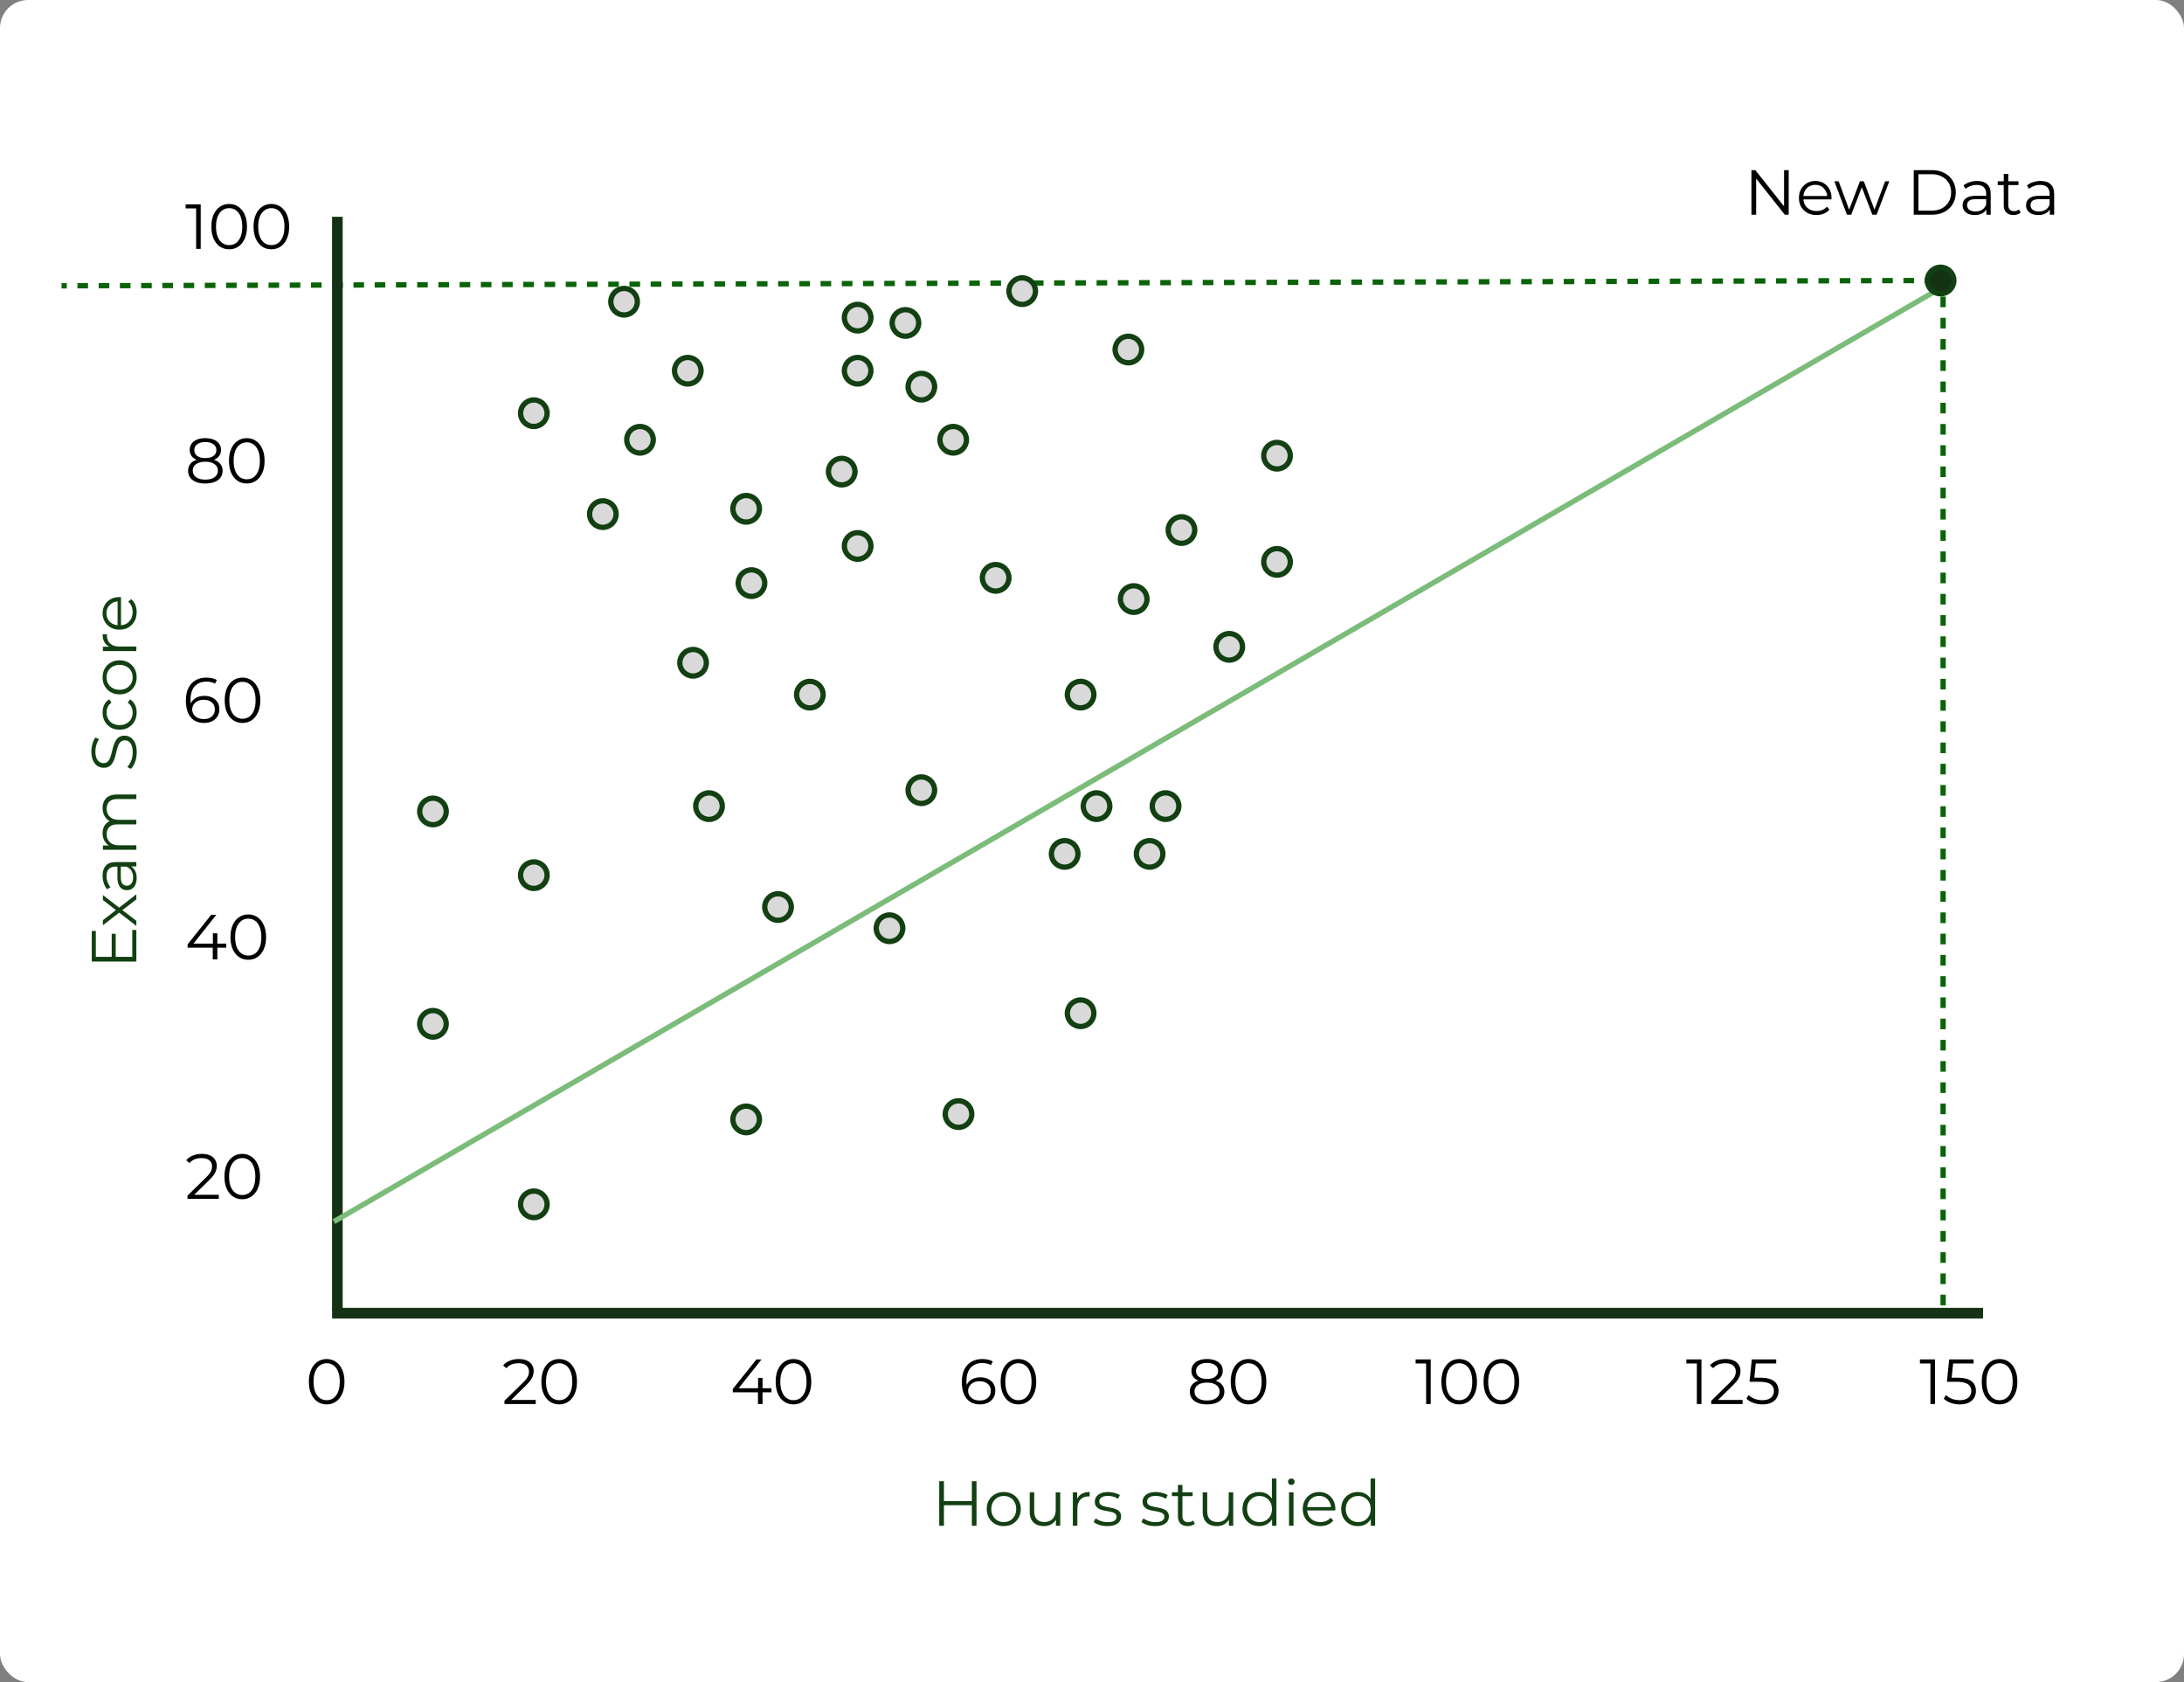 <svg width="2409" height="1855" viewBox="0 0 2409 1855" fill="none" xmlns="http://www.w3.org/2000/svg">
<rect x="0" y="0" width="2409" height="1855" fill="#808080" stroke="none"/>
<rect width="2409" height="1855" rx="30.916" fill="white"/>
<rect x="59.177" y="163" width="2228.64" height="1508.98" fill="white"/>
<path d="M2143.29 1439.52V309.43" stroke="#0A6308" stroke-width="5.855" stroke-dasharray="11.71 11.71"/>
<path d="M2134.65 309.334L67.882 315.189" stroke="#0A6308" stroke-width="5.855" stroke-dasharray="11.71 11.71"/>
<path d="M377.984 244.924V239.069H366.273V244.924H377.984ZM377.984 1445.28L377.984 244.924H366.273L366.273 1445.28H377.984Z" fill="#153314"/>
<path d="M2181.5 1454.04H2187.35V1442.33H2181.5V1454.04ZM366.32 1454.04H2181.5V1442.33H366.32V1454.04Z" fill="#153314"/>
<path d="M1071.97 1633.47H1077.1V1682.65H1071.97V1633.47ZM1041.19 1682.65H1035.99V1633.47H1041.19V1682.65ZM1072.46 1659.96H1040.63V1655.39H1072.46V1659.96ZM1107.13 1683C1103.57 1683 1100.36 1682.21 1097.51 1680.62C1094.7 1678.98 1092.47 1676.75 1090.83 1673.94C1089.19 1671.08 1088.37 1667.83 1088.37 1664.17C1088.37 1660.47 1089.19 1657.22 1090.83 1654.41C1092.47 1651.6 1094.7 1649.39 1097.51 1647.8C1100.32 1646.21 1103.53 1645.41 1107.13 1645.41C1110.79 1645.41 1114.02 1646.21 1116.83 1647.8C1119.69 1649.39 1121.91 1651.6 1123.5 1654.41C1125.14 1657.22 1125.96 1660.47 1125.96 1664.17C1125.96 1667.83 1125.14 1671.08 1123.5 1673.94C1121.91 1676.75 1119.69 1678.98 1116.83 1680.62C1113.97 1682.21 1110.74 1683 1107.13 1683ZM1107.13 1678.58C1109.8 1678.58 1112.17 1677.99 1114.23 1676.82C1116.29 1675.6 1117.91 1673.92 1119.08 1671.76C1120.3 1669.56 1120.9 1667.03 1120.9 1664.17C1120.9 1661.27 1120.3 1658.74 1119.08 1656.59C1117.91 1654.43 1116.29 1652.77 1114.23 1651.6C1112.17 1650.38 1109.83 1649.77 1107.2 1649.77C1104.58 1649.77 1102.24 1650.38 1100.18 1651.6C1098.12 1652.77 1096.48 1654.43 1095.26 1656.59C1094.04 1658.74 1093.43 1661.27 1093.43 1664.17C1093.43 1667.03 1094.04 1669.56 1095.26 1671.76C1096.48 1673.92 1098.12 1675.6 1100.18 1676.82C1102.24 1677.99 1104.56 1678.58 1107.13 1678.58ZM1151.4 1683C1148.26 1683 1145.52 1682.42 1143.18 1681.25C1140.83 1680.08 1139.01 1678.32 1137.69 1675.98C1136.43 1673.64 1135.8 1670.71 1135.8 1667.2V1645.76H1140.79V1666.63C1140.79 1670.57 1141.75 1673.54 1143.67 1675.56C1145.63 1677.52 1148.37 1678.51 1151.89 1678.51C1154.46 1678.51 1156.69 1677.99 1158.56 1676.96C1160.48 1675.88 1161.94 1674.34 1162.92 1672.32C1163.95 1670.31 1164.47 1667.9 1164.47 1665.09V1645.76H1169.45V1682.65H1164.68V1672.54L1165.45 1674.36C1164.28 1677.08 1162.45 1679.21 1159.97 1680.76C1157.53 1682.26 1154.68 1683 1151.4 1683ZM1183.36 1682.65V1645.76H1188.14V1655.81L1187.64 1654.06C1188.67 1651.25 1190.41 1649.11 1192.84 1647.66C1195.28 1646.16 1198.3 1645.41 1201.91 1645.41V1650.26C1201.72 1650.26 1201.53 1650.26 1201.35 1650.26C1201.16 1650.21 1200.97 1650.19 1200.78 1650.19C1196.9 1650.19 1193.85 1651.39 1191.65 1653.77C1189.45 1656.12 1188.35 1659.47 1188.35 1663.82V1682.65H1183.36ZM1221.33 1683C1218.29 1683 1215.4 1682.58 1212.69 1681.74C1209.97 1680.85 1207.84 1679.75 1206.29 1678.44L1208.54 1674.5C1210.04 1675.63 1211.96 1676.61 1214.3 1677.45C1216.65 1678.25 1219.11 1678.65 1221.68 1678.65C1225.19 1678.65 1227.72 1678.11 1229.27 1677.03C1230.82 1675.91 1231.59 1674.43 1231.59 1672.61C1231.59 1671.25 1231.14 1670.19 1230.25 1669.44C1229.41 1668.65 1228.29 1668.06 1226.88 1667.69C1225.48 1667.27 1223.91 1666.91 1222.17 1666.63C1220.44 1666.35 1218.71 1666.02 1216.97 1665.65C1215.29 1665.27 1213.74 1664.74 1212.34 1664.03C1210.93 1663.28 1209.78 1662.28 1208.89 1661.01C1208.05 1659.75 1207.63 1658.06 1207.63 1655.95C1207.63 1653.94 1208.19 1652.14 1209.31 1650.54C1210.44 1648.95 1212.08 1647.71 1214.23 1646.82C1216.44 1645.88 1219.11 1645.41 1222.24 1645.41C1224.63 1645.41 1227.02 1645.74 1229.41 1646.4C1231.8 1647.01 1233.77 1647.83 1235.31 1648.86L1233.13 1652.86C1231.5 1651.74 1229.74 1650.94 1227.86 1650.47C1225.99 1649.96 1224.12 1649.7 1222.24 1649.7C1218.92 1649.7 1216.46 1650.28 1214.87 1651.46C1213.32 1652.58 1212.55 1654.03 1212.55 1655.81C1212.55 1657.22 1212.97 1658.32 1213.81 1659.11C1214.7 1659.91 1215.85 1660.54 1217.25 1661.01C1218.71 1661.43 1220.28 1661.78 1221.96 1662.07C1223.7 1662.35 1225.41 1662.7 1227.09 1663.12C1228.83 1663.49 1230.39 1664.03 1231.8 1664.74C1233.25 1665.39 1234.4 1666.35 1235.24 1667.62C1236.13 1668.83 1236.58 1670.45 1236.58 1672.47C1236.58 1674.62 1235.97 1676.49 1234.75 1678.09C1233.58 1679.63 1231.85 1680.85 1229.55 1681.74C1227.3 1682.58 1224.56 1683 1221.33 1683ZM1274.03 1683C1270.98 1683 1268.1 1682.58 1265.39 1681.74C1262.67 1680.85 1260.54 1679.75 1258.99 1678.44L1261.24 1674.5C1262.74 1675.63 1264.66 1676.61 1267 1677.45C1269.34 1678.25 1271.8 1678.65 1274.38 1678.65C1277.89 1678.65 1280.42 1678.11 1281.97 1677.03C1283.51 1675.91 1284.29 1674.43 1284.29 1672.61C1284.29 1671.25 1283.84 1670.19 1282.95 1669.44C1282.11 1668.65 1280.99 1668.06 1279.58 1667.69C1278.17 1667.27 1276.61 1666.91 1274.87 1666.63C1273.14 1666.35 1271.41 1666.02 1269.67 1665.65C1267.99 1665.27 1266.44 1664.74 1265.03 1664.03C1263.63 1663.28 1262.48 1662.28 1261.59 1661.01C1260.75 1659.75 1260.33 1658.06 1260.33 1655.95C1260.33 1653.94 1260.89 1652.14 1262.01 1650.54C1263.14 1648.95 1264.78 1647.71 1266.93 1646.82C1269.13 1645.88 1271.8 1645.41 1274.94 1645.41C1277.33 1645.41 1279.72 1645.74 1282.11 1646.4C1284.5 1647.01 1286.47 1647.83 1288.01 1648.86L1285.83 1652.86C1284.19 1651.74 1282.44 1650.94 1280.56 1650.47C1278.69 1649.96 1276.82 1649.7 1274.94 1649.7C1271.62 1649.7 1269.16 1650.28 1267.56 1651.46C1266.02 1652.58 1265.25 1654.03 1265.25 1655.81C1265.25 1657.22 1265.67 1658.32 1266.51 1659.11C1267.4 1659.91 1268.55 1660.54 1269.95 1661.01C1271.41 1661.43 1272.97 1661.78 1274.66 1662.07C1276.39 1662.35 1278.1 1662.7 1279.79 1663.12C1281.52 1663.49 1283.09 1664.03 1284.5 1664.74C1285.95 1665.39 1287.1 1666.35 1287.94 1667.62C1288.83 1668.83 1289.28 1670.45 1289.28 1672.47C1289.28 1674.62 1288.67 1676.49 1287.45 1678.09C1286.28 1679.63 1284.55 1680.85 1282.25 1681.74C1280 1682.58 1277.26 1683 1274.03 1683ZM1310.09 1683C1306.63 1683 1303.96 1682.07 1302.08 1680.19C1300.21 1678.32 1299.27 1675.67 1299.27 1672.25V1637.61H1304.26V1671.97C1304.26 1674.13 1304.8 1675.79 1305.88 1676.96C1307 1678.13 1308.6 1678.72 1310.66 1678.72C1312.86 1678.72 1314.69 1678.09 1316.14 1676.82L1317.89 1680.41C1316.91 1681.3 1315.72 1681.95 1314.31 1682.37C1312.95 1682.79 1311.55 1683 1310.09 1683ZM1292.67 1649.91V1645.76H1315.5V1649.91H1292.67ZM1342.22 1683C1339.08 1683 1336.34 1682.42 1334 1681.25C1331.66 1680.08 1329.83 1678.32 1328.52 1675.98C1327.26 1673.64 1326.62 1670.71 1326.62 1667.2V1645.76H1331.61V1666.63C1331.61 1670.57 1332.57 1673.54 1334.49 1675.56C1336.46 1677.52 1339.2 1678.51 1342.71 1678.51C1345.29 1678.51 1347.52 1677.99 1349.39 1676.96C1351.31 1675.88 1352.76 1674.34 1353.75 1672.32C1354.78 1670.31 1355.29 1667.9 1355.29 1665.09V1645.76H1360.28V1682.65H1355.5V1672.54L1356.28 1674.36C1355.1 1677.08 1353.28 1679.21 1350.8 1680.76C1348.36 1682.26 1345.5 1683 1342.22 1683ZM1388.87 1683C1385.36 1683 1382.19 1682.21 1379.38 1680.62C1376.62 1679.02 1374.44 1676.82 1372.85 1674.01C1371.26 1671.15 1370.46 1667.87 1370.46 1664.17C1370.46 1660.43 1371.26 1657.15 1372.85 1654.34C1374.44 1651.53 1376.62 1649.35 1379.38 1647.8C1382.19 1646.21 1385.36 1645.41 1388.87 1645.41C1392.1 1645.41 1394.98 1646.14 1397.51 1647.59C1400.09 1649.04 1402.13 1651.17 1403.63 1653.99C1405.17 1656.75 1405.94 1660.15 1405.94 1664.17C1405.94 1668.16 1405.2 1671.55 1403.7 1674.36C1402.2 1677.17 1400.16 1679.33 1397.58 1680.83C1395.05 1682.28 1392.15 1683 1388.87 1683ZM1389.22 1678.58C1391.84 1678.58 1394.19 1677.99 1396.25 1676.82C1398.36 1675.6 1400 1673.92 1401.17 1671.76C1402.38 1669.56 1402.99 1667.03 1402.99 1664.17C1402.99 1661.27 1402.38 1658.74 1401.17 1656.59C1400 1654.43 1398.36 1652.77 1396.25 1651.6C1394.19 1650.38 1391.84 1649.77 1389.22 1649.77C1386.65 1649.77 1384.33 1650.38 1382.27 1651.6C1380.2 1652.77 1378.56 1654.43 1377.35 1656.59C1376.13 1658.74 1375.52 1661.27 1375.52 1664.17C1375.52 1667.03 1376.13 1669.56 1377.35 1671.76C1378.56 1673.92 1380.2 1675.6 1382.27 1676.82C1384.33 1677.99 1386.65 1678.58 1389.22 1678.58ZM1403.13 1682.65V1671.55L1403.63 1664.1L1402.92 1656.66V1630.52H1407.91V1682.65H1403.13ZM1421.81 1682.65V1645.76H1426.79V1682.65H1421.81ZM1424.34 1637.61C1423.3 1637.61 1422.44 1637.26 1421.74 1636.56C1421.03 1635.86 1420.68 1635.01 1420.68 1634.03C1420.68 1633.05 1421.03 1632.23 1421.74 1631.57C1422.44 1630.87 1423.3 1630.52 1424.34 1630.52C1425.37 1630.52 1426.23 1630.84 1426.94 1631.5C1427.64 1632.16 1427.99 1632.98 1427.99 1633.96C1427.99 1634.99 1427.64 1635.86 1426.94 1636.56C1426.28 1637.26 1425.41 1637.61 1424.34 1637.61ZM1456.34 1683C1452.5 1683 1449.13 1682.21 1446.23 1680.62C1443.32 1678.98 1441.05 1676.75 1439.41 1673.94C1437.77 1671.08 1436.95 1667.83 1436.95 1664.17C1436.95 1660.52 1437.72 1657.29 1439.27 1654.48C1440.86 1651.67 1443.02 1649.47 1445.73 1647.87C1448.5 1646.23 1451.59 1645.41 1455.01 1645.41C1458.48 1645.41 1461.54 1646.21 1464.21 1647.8C1466.93 1649.35 1469.06 1651.55 1470.61 1654.41C1472.15 1657.22 1472.93 1660.47 1472.93 1664.17C1472.93 1664.41 1472.9 1664.67 1472.86 1664.95C1472.86 1665.18 1472.86 1665.44 1472.86 1665.72H1440.75V1662H1470.19L1468.22 1663.47C1468.22 1660.8 1467.63 1658.44 1466.46 1656.37C1465.34 1654.27 1463.79 1652.63 1461.83 1651.46C1459.86 1650.28 1457.59 1649.7 1455.01 1649.7C1452.48 1649.7 1450.21 1650.28 1448.19 1651.46C1446.18 1652.63 1444.61 1654.27 1443.49 1656.37C1442.36 1658.48 1441.8 1660.89 1441.8 1663.61V1664.38C1441.8 1667.2 1442.41 1669.68 1443.63 1671.83C1444.89 1673.94 1446.62 1675.6 1448.83 1676.82C1451.07 1677.99 1453.63 1678.58 1456.49 1678.58C1458.73 1678.58 1460.82 1678.18 1462.74 1677.38C1464.71 1676.59 1466.39 1675.37 1467.8 1673.73L1470.61 1676.96C1468.97 1678.93 1466.91 1680.43 1464.43 1681.46C1461.99 1682.49 1459.3 1683 1456.34 1683ZM1497.77 1683C1494.25 1683 1491.09 1682.21 1488.28 1680.62C1485.52 1679.02 1483.34 1676.82 1481.75 1674.01C1480.15 1671.15 1479.36 1667.87 1479.36 1664.17C1479.36 1660.43 1480.15 1657.15 1481.75 1654.34C1483.34 1651.53 1485.52 1649.35 1488.28 1647.8C1491.09 1646.21 1494.25 1645.41 1497.77 1645.41C1501 1645.41 1503.88 1646.14 1506.41 1647.59C1508.99 1649.04 1511.02 1651.17 1512.52 1653.99C1514.07 1656.75 1514.84 1660.15 1514.84 1664.17C1514.84 1668.16 1514.09 1671.55 1512.59 1674.36C1511.09 1677.17 1509.06 1679.33 1506.48 1680.83C1503.95 1682.28 1501.05 1683 1497.77 1683ZM1498.12 1678.58C1500.74 1678.58 1503.08 1677.99 1505.14 1676.82C1507.25 1675.6 1508.89 1673.92 1510.06 1671.76C1511.28 1669.56 1511.89 1667.03 1511.89 1664.17C1511.89 1661.27 1511.28 1658.74 1510.06 1656.59C1508.89 1654.43 1507.25 1652.77 1505.14 1651.6C1503.08 1650.38 1500.74 1649.77 1498.12 1649.77C1495.54 1649.77 1493.22 1650.38 1491.16 1651.6C1489.1 1652.77 1487.46 1654.43 1486.24 1656.59C1485.03 1658.74 1484.42 1661.27 1484.42 1664.17C1484.42 1667.03 1485.03 1669.56 1486.24 1671.76C1487.46 1673.92 1489.1 1675.6 1491.16 1676.82C1493.22 1677.99 1495.54 1678.58 1498.12 1678.58ZM1512.03 1682.65V1671.55L1512.52 1664.1L1511.82 1656.66V1630.52H1516.81V1682.65H1512.03Z" fill="#124012"/>
<path d="M123.2 1055.74V1029.74H127.626V1055.74H123.2ZM145.895 1055.18V1025.6H150.392V1060.38H101.207V1026.65H105.704V1055.18H145.895ZM150.392 1021.08L130.156 1005.48L132.615 1005.55L113.503 1020.37V1014.75L129.313 1002.6L129.242 1004.71L113.503 992.55V987.069L132.826 1002.04L130.156 1001.97L150.392 986.226V991.917L133.529 1004.78L133.81 1002.81L150.392 1015.46V1021.08ZM150.392 955.491H142.241L140.906 955.702H127.275C124.136 955.702 121.724 956.592 120.038 958.372C118.351 960.105 117.508 962.705 117.508 966.171C117.508 968.56 117.906 970.832 118.703 972.987C119.499 975.142 120.553 976.969 121.865 978.468L118.141 980.716C116.548 978.843 115.33 976.594 114.487 973.971C113.597 971.348 113.152 968.584 113.152 965.68C113.152 960.902 114.346 957.224 116.735 954.648C119.077 952.025 122.661 950.713 127.486 950.713H150.392V955.491ZM150.743 968.209C150.743 970.973 150.298 973.385 149.408 975.446C148.472 977.461 147.207 979.006 145.614 980.084C143.975 981.161 142.101 981.7 139.993 981.7C138.072 981.7 136.339 981.255 134.793 980.365C133.201 979.428 131.936 977.929 130.999 975.868C130.015 973.76 129.523 970.949 129.523 967.436V954.718H133.247V967.296C133.247 970.856 133.88 973.338 135.145 974.744C136.409 976.102 137.979 976.781 139.852 976.781C141.96 976.781 143.647 975.962 144.911 974.322C146.176 972.683 146.809 970.387 146.809 967.436C146.809 964.626 146.176 962.213 144.911 960.199C143.6 958.138 141.726 956.639 139.29 955.702L142.733 954.578C145.169 955.515 147.113 957.154 148.565 959.496C150.017 961.792 150.743 964.696 150.743 968.209ZM113.152 891.069C113.152 888.071 113.737 885.471 114.908 883.27C116.033 881.021 117.766 879.288 120.108 878.07C122.45 876.805 125.401 876.173 128.961 876.173H150.392V881.162H129.453C125.565 881.162 122.637 882.099 120.67 883.972C118.656 885.799 117.649 888.399 117.649 891.772C117.649 894.301 118.187 896.503 119.265 898.377C120.295 900.204 121.818 901.632 123.832 902.663C125.799 903.647 128.188 904.139 130.999 904.139H150.392V909.127H129.453C125.565 909.127 122.637 910.064 120.67 911.938C118.656 913.812 117.649 916.435 117.649 919.808C117.649 922.29 118.187 924.468 119.265 926.342C120.295 928.216 121.818 929.668 123.832 930.699C125.799 931.682 128.188 932.174 130.999 932.174H150.392V937.163H113.503V932.385H123.481L121.724 933.158C119.054 932.034 116.969 930.23 115.47 927.748C113.925 925.218 113.152 922.243 113.152 918.824C113.152 915.217 114.065 912.149 115.892 909.619C117.672 907.09 120.366 905.45 123.972 904.701L123.2 906.668C120.202 905.591 117.789 903.693 115.962 900.977C114.089 898.213 113.152 894.91 113.152 891.069ZM150.814 829.639C150.814 833.293 150.228 836.806 149.057 840.179C147.839 843.505 146.293 846.081 144.42 847.908L140.414 845.87C142.101 844.137 143.53 841.818 144.701 838.914C145.825 835.963 146.387 832.871 146.387 829.639C146.387 826.547 146.012 824.041 145.263 822.121C144.466 820.153 143.412 818.725 142.101 817.835C140.789 816.898 139.337 816.429 137.744 816.429C135.824 816.429 134.278 816.991 133.107 818.116C131.936 819.193 131.022 820.622 130.367 822.402C129.664 824.182 129.055 826.149 128.54 828.304C128.024 830.459 127.486 832.614 126.924 834.768C126.315 836.923 125.518 838.914 124.535 840.741C123.551 842.521 122.263 843.973 120.67 845.097C119.031 846.175 116.899 846.713 114.276 846.713C111.84 846.713 109.615 846.081 107.601 844.816C105.54 843.505 103.9 841.514 102.682 838.844C101.417 836.174 100.785 832.754 100.785 828.585C100.785 825.821 101.183 823.081 101.98 820.364C102.729 817.647 103.783 815.305 105.142 813.338L109.287 815.094C107.882 817.202 106.851 819.451 106.195 821.84C105.54 824.182 105.212 826.454 105.212 828.655C105.212 831.606 105.61 834.042 106.406 835.963C107.203 837.883 108.28 839.312 109.638 840.249C110.95 841.139 112.449 841.584 114.135 841.584C116.056 841.584 117.602 841.045 118.773 839.968C119.944 838.844 120.857 837.392 121.513 835.612C122.169 833.785 122.755 831.794 123.27 829.639C123.785 827.484 124.347 825.353 124.956 823.245C125.565 821.09 126.362 819.123 127.345 817.343C128.282 815.516 129.547 814.064 131.14 812.986C132.732 811.862 134.817 811.3 137.393 811.3C139.782 811.3 142.007 811.956 144.068 813.267C146.083 814.579 147.722 816.593 148.987 819.31C150.205 821.98 150.814 825.423 150.814 829.639ZM150.743 785.707C150.743 789.361 149.947 792.64 148.354 795.544C146.715 798.402 144.49 800.65 141.679 802.29C138.822 803.929 135.566 804.749 131.912 804.749C128.212 804.749 124.956 803.929 122.146 802.29C119.335 800.65 117.133 798.402 115.541 795.544C113.948 792.64 113.152 789.361 113.152 785.707C113.152 782.569 113.761 779.735 114.979 777.205C116.197 774.675 118.023 772.685 120.459 771.232L122.989 774.957C121.115 776.221 119.733 777.791 118.843 779.664C117.953 781.538 117.508 783.576 117.508 785.777C117.508 788.401 118.117 790.766 119.335 792.874C120.506 794.982 122.169 796.645 124.324 797.863C126.479 799.081 129.008 799.69 131.912 799.69C134.817 799.69 137.346 799.081 139.501 797.863C141.656 796.645 143.342 794.982 144.56 792.874C145.731 790.766 146.317 788.401 146.317 785.777C146.317 783.576 145.872 781.538 144.982 779.664C144.092 777.791 142.733 776.221 140.906 774.957L143.436 771.232C145.825 772.685 147.652 774.675 148.917 777.205C150.134 779.735 150.743 782.569 150.743 785.707ZM150.743 747.013C150.743 750.573 149.947 753.782 148.354 756.639C146.715 759.45 144.49 761.675 141.679 763.315C138.822 764.954 135.566 765.774 131.912 765.774C128.212 765.774 124.956 764.954 122.146 763.315C119.335 761.675 117.133 759.45 115.541 756.639C113.948 753.829 113.152 750.62 113.152 747.013C113.152 743.359 113.948 740.127 115.541 737.317C117.133 734.459 119.335 732.234 122.146 730.641C124.956 729.002 128.212 728.182 131.912 728.182C135.566 728.182 138.822 729.002 141.679 730.641C144.49 732.234 146.715 734.459 148.354 737.317C149.947 740.174 150.743 743.406 150.743 747.013ZM146.317 747.013C146.317 744.343 145.731 741.977 144.56 739.916C143.342 737.855 141.656 736.239 139.501 735.068C137.299 733.85 134.77 733.241 131.912 733.241C129.008 733.241 126.479 733.85 124.324 735.068C122.169 736.239 120.506 737.855 119.335 739.916C118.117 741.977 117.508 744.32 117.508 746.943C117.508 749.566 118.117 751.908 119.335 753.969C120.506 756.03 122.169 757.67 124.324 758.888C126.479 760.106 129.008 760.715 131.912 760.715C134.77 760.715 137.299 760.106 139.501 758.888C141.656 757.67 143.342 756.03 144.56 753.969C145.731 751.908 146.317 749.589 146.317 747.013ZM150.392 717.997H113.503V713.219H123.551L121.794 713.711C118.984 712.68 116.852 710.947 115.4 708.511C113.901 706.075 113.152 703.054 113.152 699.447H118C118 699.634 118 699.822 118 700.009C117.953 700.197 117.93 700.384 117.93 700.571C117.93 704.459 119.124 707.504 121.513 709.706C123.855 711.907 127.205 713.008 131.561 713.008H150.392V717.997ZM150.743 675.018C150.743 678.859 149.947 682.232 148.354 685.136C146.715 688.04 144.49 690.312 141.679 691.952C138.822 693.591 135.566 694.411 131.912 694.411C128.259 694.411 125.026 693.638 122.216 692.092C119.405 690.5 117.204 688.345 115.611 685.628C113.971 682.864 113.152 679.773 113.152 676.353C113.152 672.887 113.948 669.818 115.541 667.148C117.087 664.431 119.288 662.3 122.146 660.754C124.956 659.208 128.212 658.435 131.912 658.435C132.147 658.435 132.404 658.459 132.685 658.506C132.92 658.506 133.177 658.506 133.458 658.506V690.617H129.734V661.176L131.21 663.143C128.54 663.143 126.174 663.729 124.113 664.9C122.005 666.024 120.366 667.57 119.194 669.537C118.023 671.505 117.438 673.777 117.438 676.353C117.438 678.882 118.023 681.154 119.194 683.169C120.366 685.183 122.005 686.752 124.113 687.876C126.221 689.001 128.633 689.563 131.35 689.563H132.123C134.934 689.563 137.417 688.954 139.571 687.736C141.679 686.471 143.342 684.738 144.56 682.536C145.731 680.288 146.317 677.735 146.317 674.877C146.317 672.629 145.919 670.544 145.122 668.624C144.326 666.656 143.108 664.97 141.468 663.565L144.701 660.754C146.668 662.394 148.167 664.455 149.198 666.937C150.228 669.373 150.743 672.067 150.743 675.018Z" fill="#124012"/>
<path d="M2136.12 323.576C2137.52 322.764 2138 320.972 2137.18 319.574C2136.37 318.176 2134.58 317.701 2133.18 318.513L2136.12 323.576ZM369.736 1349.75L2136.12 323.576L2133.18 318.513L366.795 1344.68L369.736 1349.75Z" fill="#7CBC7A"/>
<circle cx="688.367" cy="332.732" r="14.639" fill="#D9D9D9" stroke="#124012" stroke-width="5.855"/>
<circle cx="758.632" cy="408.852" r="14.639" fill="#D9D9D9" stroke="#124012" stroke-width="5.855"/>
<circle cx="946.005" cy="408.852" r="14.639" fill="#D9D9D9" stroke="#124012" stroke-width="5.855"/>
<circle cx="946.005" cy="350.298" r="14.639" fill="#D9D9D9" stroke="#124012" stroke-width="5.855"/>
<circle cx="998.704" cy="356.153" r="14.639" fill="#D9D9D9" stroke="#124012" stroke-width="5.855"/>
<circle cx="1016.27" cy="426.418" r="14.639" fill="#D9D9D9" stroke="#124012" stroke-width="5.855"/>
<circle cx="1051.4" cy="484.972" r="14.639" fill="#D9D9D9" stroke="#124012" stroke-width="5.855"/>
<circle cx="928.439" cy="520.105" r="14.639" fill="#D9D9D9" stroke="#124012" stroke-width="5.855"/>
<circle cx="823.042" cy="561.092" r="14.639" fill="#D9D9D9" stroke="#124012" stroke-width="5.855"/>
<circle cx="946.005" cy="602.08" r="14.639" fill="#D9D9D9" stroke="#124012" stroke-width="5.855"/>
<circle cx="828.897" cy="643.068" r="14.639" fill="#D9D9D9" stroke="#124012" stroke-width="5.855"/>
<circle cx="588.826" cy="965.139" r="14.639" fill="#D9D9D9" stroke="#124012" stroke-width="5.855"/>
<circle cx="588.826" cy="1328.17" r="14.639" fill="#D9D9D9" stroke="#124012" stroke-width="5.855"/>
<circle cx="823.042" cy="1234.49" r="14.639" fill="#D9D9D9" stroke="#124012" stroke-width="5.855"/>
<circle cx="1057.26" cy="1228.63" r="14.639" fill="#D9D9D9" stroke="#124012" stroke-width="5.855"/>
<circle cx="1191.93" cy="1117.38" r="14.639" fill="#D9D9D9" stroke="#124012" stroke-width="5.855"/>
<circle cx="1250.49" cy="660.658" r="14.639" fill="#D9D9D9" stroke="#124012" stroke-width="5.855"/>
<circle cx="1244.63" cy="385.454" r="14.639" fill="#D9D9D9" stroke="#124012" stroke-width="5.855"/>
<circle cx="1098.25" cy="637.236" r="14.639" fill="#D9D9D9" stroke="#124012" stroke-width="5.855"/>
<circle cx="893.307" cy="766.055" r="14.639" fill="#D9D9D9" stroke="#124012" stroke-width="5.855"/>
<circle cx="782.054" cy="889.019" r="14.639" fill="#D9D9D9" stroke="#124012" stroke-width="5.855"/>
<circle cx="858.174" cy="1000.27" r="14.639" fill="#D9D9D9" stroke="#124012" stroke-width="5.855"/>
<circle cx="1303.19" cy="584.537" r="14.639" fill="#D9D9D9" stroke="#124012" stroke-width="5.855"/>
<circle cx="1127.52" cy="321.044" r="14.639" fill="#D9D9D9" stroke="#124012" stroke-width="5.855"/>
<circle cx="477.573" cy="1129.09" r="14.639" fill="#D9D9D9" stroke="#124012" stroke-width="5.855"/>
<circle cx="764.488" cy="730.899" r="14.639" fill="#D9D9D9" stroke="#124012" stroke-width="5.855"/>
<circle cx="477.573" cy="894.874" r="14.639" fill="#D9D9D9" stroke="#124012" stroke-width="5.855"/>
<circle cx="1174.37" cy="941.694" r="14.639" fill="#D9D9D9" stroke="#124012" stroke-width="5.855"/>
<circle cx="1268.05" cy="941.694" r="14.639" fill="#D9D9D9" stroke="#124012" stroke-width="5.855"/>
<circle cx="1285.62" cy="888.995" r="14.639" fill="#D9D9D9" stroke="#124012" stroke-width="5.855"/>
<circle cx="1209.5" cy="888.995" r="14.639" fill="#D9D9D9" stroke="#124012" stroke-width="5.855"/>
<circle cx="1191.93" cy="766.032" r="14.639" fill="#D9D9D9" stroke="#124012" stroke-width="5.855"/>
<circle cx="1355.88" cy="713.333" r="14.639" fill="#D9D9D9" stroke="#124012" stroke-width="5.855"/>
<circle cx="1408.58" cy="619.647" r="14.639" fill="#D9D9D9" stroke="#124012" stroke-width="5.855"/>
<circle cx="1408.58" cy="502.538" r="14.639" fill="#D9D9D9" stroke="#124012" stroke-width="5.855"/>
<circle cx="2140.51" cy="309.334" r="14.639" fill="#153314" stroke="#124012" stroke-width="5.855"/>
<circle cx="1016.27" cy="871.429" r="14.639" fill="#D9D9D9" stroke="#124012" stroke-width="5.855"/>
<circle cx="981.138" cy="1023.67" r="14.639" fill="#D9D9D9" stroke="#124012" stroke-width="5.855"/>
<circle cx="664.946" cy="566.948" r="14.639" fill="#D9D9D9" stroke="#124012" stroke-width="5.855"/>
<circle cx="705.934" cy="484.972" r="14.639" fill="#D9D9D9" stroke="#124012" stroke-width="5.855"/>
<circle cx="588.826" cy="455.695" r="14.639" fill="#D9D9D9" stroke="#124012" stroke-width="5.855"/>
<path d="M360.301 1548.79C356.506 1548.79 353.134 1547.8 350.183 1545.83C347.231 1543.82 344.913 1540.96 343.226 1537.26C341.54 1533.51 340.697 1529.02 340.697 1523.77C340.697 1518.52 341.54 1514.05 343.226 1510.35C344.913 1506.6 347.231 1503.75 350.183 1501.78C353.134 1499.76 356.506 1498.76 360.301 1498.76C364.095 1498.76 367.468 1499.76 370.419 1501.78C373.37 1503.75 375.689 1506.6 377.375 1510.35C379.108 1514.05 379.975 1518.52 379.975 1523.77C379.975 1529.02 379.108 1533.51 377.375 1537.26C375.689 1540.96 373.37 1543.82 370.419 1545.83C367.468 1547.8 364.095 1548.79 360.301 1548.79ZM360.301 1544.15C363.205 1544.15 365.735 1543.37 367.889 1541.83C370.044 1540.24 371.73 1537.94 372.948 1534.94C374.166 1531.9 374.775 1528.17 374.775 1523.77C374.775 1519.37 374.166 1515.67 372.948 1512.67C371.73 1509.62 370.044 1507.33 367.889 1505.78C365.735 1504.19 363.205 1503.39 360.301 1503.39C357.49 1503.39 354.984 1504.19 352.782 1505.78C350.581 1507.33 348.871 1509.62 347.653 1512.67C346.435 1515.67 345.826 1519.37 345.826 1523.77C345.826 1528.17 346.435 1531.9 347.653 1534.94C348.871 1537.94 350.581 1540.24 352.782 1541.83C354.984 1543.37 357.49 1544.15 360.301 1544.15Z" fill="black"/>
<path d="M556.434 1548.36V1544.78L576.881 1524.75C578.754 1522.93 580.16 1521.34 581.096 1519.98C582.033 1518.57 582.666 1517.26 582.994 1516.04C583.322 1514.82 583.485 1513.68 583.485 1512.6C583.485 1509.74 582.502 1507.49 580.534 1505.85C578.614 1504.21 575.756 1503.39 571.962 1503.39C569.058 1503.39 566.481 1503.84 564.233 1504.73C562.031 1505.62 560.134 1507 558.541 1508.87L554.958 1505.78C556.879 1503.53 559.338 1501.8 562.336 1500.58C565.334 1499.37 568.683 1498.76 572.384 1498.76C575.71 1498.76 578.59 1499.3 581.026 1500.37C583.462 1501.4 585.336 1502.93 586.647 1504.94C588.006 1506.95 588.685 1509.32 588.685 1512.04C588.685 1513.63 588.451 1515.2 587.982 1516.74C587.561 1518.29 586.765 1519.93 585.593 1521.66C584.469 1523.35 582.806 1525.27 580.605 1527.42L561.844 1545.83L560.439 1543.87H590.934V1548.36H556.434ZM616.749 1548.79C612.955 1548.79 609.582 1547.8 606.631 1545.83C603.68 1543.82 601.361 1540.96 599.675 1537.26C597.989 1533.51 597.145 1529.02 597.145 1523.77C597.145 1518.52 597.989 1514.05 599.675 1510.35C601.361 1506.6 603.68 1503.75 606.631 1501.78C609.582 1499.76 612.955 1498.76 616.749 1498.76C620.544 1498.76 623.916 1499.76 626.867 1501.78C629.819 1503.75 632.137 1506.6 633.824 1510.35C635.557 1514.05 636.423 1518.52 636.423 1523.77C636.423 1529.02 635.557 1533.51 633.824 1537.26C632.137 1540.96 629.819 1543.82 626.867 1545.83C623.916 1547.8 620.544 1548.79 616.749 1548.79ZM616.749 1544.15C619.654 1544.15 622.183 1543.37 624.338 1541.83C626.493 1540.24 628.179 1537.94 629.397 1534.94C630.615 1531.9 631.224 1528.17 631.224 1523.77C631.224 1519.37 630.615 1515.67 629.397 1512.67C628.179 1509.62 626.493 1507.33 624.338 1505.78C622.183 1504.19 619.654 1503.39 616.749 1503.39C613.939 1503.39 611.433 1504.19 609.231 1505.78C607.029 1507.33 605.32 1509.62 604.102 1512.67C602.884 1515.67 602.275 1519.37 602.275 1523.77C602.275 1528.17 602.884 1531.9 604.102 1534.94C605.32 1537.94 607.029 1540.24 609.231 1541.83C611.433 1543.37 613.939 1544.15 616.749 1544.15Z" fill="black"/>
<path d="M808.286 1535.44V1531.78L834.355 1499.18H839.976L814.118 1531.78L811.378 1530.94H850.937V1535.44H808.286ZM836.041 1548.36V1535.44L836.181 1530.94V1519.56H841.1V1548.36H836.041ZM875.188 1548.79C871.393 1548.79 868.021 1547.8 865.07 1545.83C862.118 1543.82 859.8 1540.96 858.113 1537.26C856.427 1533.51 855.584 1529.02 855.584 1523.77C855.584 1518.52 856.427 1514.05 858.113 1510.35C859.8 1506.6 862.118 1503.75 865.07 1501.78C868.021 1499.76 871.393 1498.76 875.188 1498.76C878.982 1498.76 882.355 1499.76 885.306 1501.78C888.257 1503.75 890.576 1506.6 892.262 1510.35C893.995 1514.05 894.862 1518.52 894.862 1523.77C894.862 1529.02 893.995 1533.51 892.262 1537.26C890.576 1540.96 888.257 1543.82 885.306 1545.83C882.355 1547.8 878.982 1548.79 875.188 1548.79ZM875.188 1544.15C878.092 1544.15 880.622 1543.37 882.776 1541.83C884.931 1540.24 886.617 1537.94 887.835 1534.94C889.053 1531.9 889.662 1528.17 889.662 1523.77C889.662 1519.37 889.053 1515.67 887.835 1512.67C886.617 1509.62 884.931 1507.33 882.776 1505.78C880.622 1504.19 878.092 1503.39 875.188 1503.39C872.377 1503.39 869.871 1504.19 867.669 1505.78C865.468 1507.33 863.758 1509.62 862.54 1512.67C861.322 1515.67 860.713 1519.37 860.713 1523.77C860.713 1528.17 861.322 1531.9 862.54 1534.94C863.758 1537.94 865.468 1540.24 867.669 1541.83C869.871 1543.37 872.377 1544.15 875.188 1544.15Z" fill="black"/>
<path d="M1081.08 1548.79C1076.72 1548.79 1073.04 1547.83 1070.05 1545.9C1067.05 1543.94 1064.78 1541.13 1063.23 1537.47C1061.68 1533.77 1060.91 1529.35 1060.91 1524.19C1060.91 1518.62 1061.85 1513.96 1063.72 1510.21C1065.64 1506.42 1068.29 1503.56 1071.66 1501.64C1075.04 1499.72 1078.95 1498.76 1083.4 1498.76C1085.6 1498.76 1087.71 1498.97 1089.72 1499.39C1091.73 1499.81 1093.51 1500.49 1095.06 1501.43L1093.02 1505.5C1091.76 1504.66 1090.31 1504.07 1088.67 1503.75C1087.03 1503.37 1085.29 1503.18 1083.47 1503.18C1078.17 1503.18 1073.93 1504.87 1070.75 1508.24C1067.61 1511.62 1066.04 1516.65 1066.04 1523.35C1066.04 1524.38 1066.09 1525.67 1066.18 1527.21C1066.32 1528.71 1066.6 1530.21 1067.02 1531.71L1065.27 1530.38C1065.78 1527.94 1066.79 1525.88 1068.29 1524.19C1069.79 1522.46 1071.66 1521.15 1073.91 1520.26C1076.16 1519.37 1078.62 1518.92 1081.29 1518.92C1084.57 1518.92 1087.45 1519.53 1089.93 1520.75C1092.41 1521.97 1094.36 1523.68 1095.76 1525.88C1097.17 1528.08 1097.87 1530.68 1097.87 1533.68C1097.87 1536.72 1097.15 1539.39 1095.69 1541.69C1094.24 1543.94 1092.23 1545.69 1089.65 1546.96C1087.12 1548.18 1084.26 1548.79 1081.08 1548.79ZM1080.87 1544.5C1083.21 1544.5 1085.27 1544.08 1087.05 1543.23C1088.88 1542.34 1090.31 1541.1 1091.34 1539.51C1092.37 1537.87 1092.88 1535.97 1092.88 1533.82C1092.88 1530.59 1091.76 1528.01 1089.51 1526.09C1087.31 1524.17 1084.31 1523.21 1080.52 1523.21C1077.99 1523.21 1075.78 1523.68 1073.91 1524.61C1072.04 1525.55 1070.56 1526.84 1069.48 1528.48C1068.41 1530.07 1067.87 1531.9 1067.87 1533.96C1067.87 1535.74 1068.36 1537.45 1069.34 1539.09C1070.33 1540.68 1071.78 1541.99 1073.7 1543.02C1075.67 1544.01 1078.06 1544.5 1080.87 1544.5ZM1123.33 1548.79C1119.54 1548.79 1116.17 1547.8 1113.22 1545.83C1110.26 1543.82 1107.95 1540.96 1106.26 1537.26C1104.57 1533.51 1103.73 1529.02 1103.73 1523.77C1103.73 1518.52 1104.57 1514.05 1106.26 1510.35C1107.95 1506.6 1110.26 1503.75 1113.22 1501.78C1116.17 1499.76 1119.54 1498.76 1123.33 1498.76C1127.13 1498.76 1130.5 1499.76 1133.45 1501.78C1136.4 1503.75 1138.72 1506.6 1140.41 1510.35C1142.14 1514.05 1143.01 1518.52 1143.01 1523.77C1143.01 1529.02 1142.14 1533.51 1140.41 1537.26C1138.72 1540.96 1136.4 1543.82 1133.45 1545.83C1130.5 1547.8 1127.13 1548.79 1123.33 1548.79ZM1123.33 1544.15C1126.24 1544.15 1128.77 1543.37 1130.92 1541.83C1133.08 1540.24 1134.76 1537.94 1135.98 1534.94C1137.2 1531.9 1137.81 1528.17 1137.81 1523.77C1137.81 1519.37 1137.2 1515.67 1135.98 1512.67C1134.76 1509.62 1133.08 1507.33 1130.92 1505.78C1128.77 1504.19 1126.24 1503.39 1123.33 1503.39C1120.52 1503.39 1118.02 1504.19 1115.82 1505.78C1113.61 1507.33 1111.9 1509.62 1110.69 1512.67C1109.47 1515.67 1108.86 1519.37 1108.86 1523.77C1108.86 1528.17 1109.47 1531.9 1110.69 1534.94C1111.9 1537.94 1113.61 1540.24 1115.82 1541.83C1118.02 1543.37 1120.52 1544.15 1123.33 1544.15Z" fill="black"/>
<path d="M1331.38 1548.79C1327.45 1548.79 1324.05 1548.22 1321.2 1547.1C1318.39 1545.97 1316.21 1544.36 1314.66 1542.25C1313.16 1540.1 1312.41 1537.57 1312.41 1534.66C1312.41 1531.85 1313.14 1529.46 1314.59 1527.5C1316.09 1525.48 1318.25 1523.94 1321.06 1522.86C1323.91 1521.78 1327.36 1521.24 1331.38 1521.24C1335.37 1521.24 1338.79 1521.78 1341.64 1522.86C1344.5 1523.94 1346.68 1525.48 1348.18 1527.5C1349.72 1529.46 1350.5 1531.85 1350.5 1534.66C1350.5 1537.57 1349.72 1540.1 1348.18 1542.25C1346.63 1544.36 1344.43 1545.97 1341.57 1547.1C1338.72 1548.22 1335.32 1548.79 1331.38 1548.79ZM1331.38 1544.5C1335.74 1544.5 1339.14 1543.61 1341.57 1541.83C1344.06 1540.05 1345.3 1537.64 1345.3 1534.59C1345.3 1531.55 1344.06 1529.16 1341.57 1527.42C1339.14 1525.64 1335.74 1524.75 1331.38 1524.75C1327.03 1524.75 1323.63 1525.64 1321.2 1527.42C1318.76 1529.16 1317.54 1531.55 1317.54 1534.59C1317.54 1537.64 1318.76 1540.05 1321.2 1541.83C1323.63 1543.61 1327.03 1544.5 1331.38 1544.5ZM1331.38 1524.12C1327.73 1524.12 1324.62 1523.63 1322.04 1522.65C1319.51 1521.66 1317.57 1520.26 1316.21 1518.43C1314.85 1516.56 1314.17 1514.33 1314.17 1511.76C1314.17 1509.04 1314.87 1506.72 1316.28 1504.8C1317.73 1502.83 1319.74 1501.33 1322.32 1500.3C1324.9 1499.27 1327.92 1498.76 1331.38 1498.76C1334.85 1498.76 1337.87 1499.27 1340.45 1500.3C1343.07 1501.33 1345.11 1502.83 1346.56 1504.8C1348.01 1506.72 1348.74 1509.04 1348.74 1511.76C1348.74 1514.33 1348.06 1516.56 1346.7 1518.43C1345.34 1520.26 1343.35 1521.66 1340.73 1522.65C1338.15 1523.63 1335.04 1524.12 1331.38 1524.12ZM1331.38 1520.75C1335.23 1520.75 1338.22 1519.95 1340.38 1518.36C1342.53 1516.77 1343.61 1514.64 1343.61 1511.97C1343.61 1509.16 1342.49 1506.98 1340.24 1505.43C1338.04 1503.84 1335.09 1503.04 1331.38 1503.04C1327.68 1503.04 1324.73 1503.84 1322.53 1505.43C1320.33 1506.98 1319.23 1509.13 1319.23 1511.9C1319.23 1514.61 1320.28 1516.77 1322.39 1518.36C1324.55 1519.95 1327.54 1520.75 1331.38 1520.75ZM1377.11 1548.79C1373.31 1548.79 1369.94 1547.8 1366.99 1545.83C1364.04 1543.82 1361.72 1540.96 1360.03 1537.26C1358.35 1533.51 1357.5 1529.02 1357.5 1523.77C1357.5 1518.52 1358.35 1514.05 1360.03 1510.35C1361.72 1506.6 1364.04 1503.75 1366.99 1501.78C1369.94 1499.76 1373.31 1498.76 1377.11 1498.76C1380.9 1498.76 1384.27 1499.76 1387.22 1501.78C1390.18 1503.75 1392.49 1506.6 1394.18 1510.35C1395.91 1514.05 1396.78 1518.52 1396.78 1523.77C1396.78 1529.02 1395.91 1533.51 1394.18 1537.26C1392.49 1540.96 1390.18 1543.82 1387.22 1545.83C1384.27 1547.8 1380.9 1548.79 1377.11 1548.79ZM1377.11 1544.15C1380.01 1544.15 1382.54 1543.37 1384.69 1541.83C1386.85 1540.24 1388.54 1537.94 1389.75 1534.94C1390.97 1531.9 1391.58 1528.17 1391.58 1523.77C1391.58 1519.37 1390.97 1515.67 1389.75 1512.67C1388.54 1509.62 1386.85 1507.33 1384.69 1505.78C1382.54 1504.19 1380.01 1503.39 1377.11 1503.39C1374.3 1503.39 1371.79 1504.19 1369.59 1505.78C1367.39 1507.33 1365.68 1509.62 1364.46 1512.67C1363.24 1515.67 1362.63 1519.37 1362.63 1523.77C1362.63 1528.17 1363.24 1531.9 1364.46 1534.94C1365.68 1537.94 1367.39 1540.24 1369.59 1541.83C1371.79 1543.37 1374.3 1544.15 1377.11 1544.15Z" fill="black"/>
<path d="M1573.05 1548.36V1501.29L1575.3 1503.68H1561.46V1499.18H1578.11V1548.36H1573.05ZM1609.47 1548.79C1605.68 1548.79 1602.3 1547.8 1599.35 1545.83C1596.4 1543.82 1594.08 1540.96 1592.4 1537.26C1590.71 1533.51 1589.87 1529.02 1589.87 1523.77C1589.87 1518.52 1590.71 1514.05 1592.4 1510.35C1594.08 1506.6 1596.4 1503.75 1599.35 1501.78C1602.3 1499.76 1605.68 1498.76 1609.47 1498.76C1613.26 1498.76 1616.64 1499.76 1619.59 1501.78C1622.54 1503.75 1624.86 1506.6 1626.54 1510.35C1628.28 1514.05 1629.14 1518.52 1629.14 1523.77C1629.14 1529.02 1628.28 1533.51 1626.54 1537.26C1624.86 1540.96 1622.54 1543.82 1619.59 1545.83C1616.64 1547.8 1613.26 1548.79 1609.47 1548.79ZM1609.47 1544.15C1612.37 1544.15 1614.9 1543.37 1617.06 1541.83C1619.21 1540.24 1620.9 1537.94 1622.12 1534.94C1623.34 1531.9 1623.94 1528.17 1623.94 1523.77C1623.94 1519.37 1623.34 1515.67 1622.12 1512.67C1620.9 1509.62 1619.21 1507.33 1617.06 1505.78C1614.9 1504.19 1612.37 1503.39 1609.47 1503.39C1606.66 1503.39 1604.15 1504.19 1601.95 1505.78C1599.75 1507.33 1598.04 1509.62 1596.82 1512.67C1595.6 1515.67 1594.99 1519.37 1594.99 1523.77C1594.99 1528.17 1595.6 1531.9 1596.82 1534.94C1598.04 1537.94 1599.75 1540.24 1601.95 1541.83C1604.15 1543.37 1606.66 1544.15 1609.47 1544.15ZM1655.99 1548.79C1652.2 1548.79 1648.83 1547.8 1645.87 1545.83C1642.92 1543.82 1640.6 1540.96 1638.92 1537.26C1637.23 1533.51 1636.39 1529.02 1636.39 1523.77C1636.39 1518.52 1637.23 1514.05 1638.92 1510.35C1640.6 1506.6 1642.92 1503.75 1645.87 1501.78C1648.83 1499.76 1652.2 1498.76 1655.99 1498.76C1659.79 1498.76 1663.16 1499.76 1666.11 1501.78C1669.06 1503.75 1671.38 1506.6 1673.07 1510.35C1674.8 1514.05 1675.67 1518.52 1675.67 1523.77C1675.67 1529.02 1674.8 1533.51 1673.07 1537.26C1671.38 1540.96 1669.06 1543.82 1666.11 1545.83C1663.16 1547.8 1659.79 1548.79 1655.99 1548.79ZM1655.99 1544.15C1658.9 1544.15 1661.43 1543.37 1663.58 1541.83C1665.74 1540.24 1667.42 1537.94 1668.64 1534.94C1669.86 1531.9 1670.47 1528.17 1670.47 1523.77C1670.47 1519.37 1669.86 1515.67 1668.64 1512.67C1667.42 1509.62 1665.74 1507.33 1663.58 1505.78C1661.43 1504.19 1658.9 1503.39 1655.99 1503.39C1653.18 1503.39 1650.68 1504.19 1648.47 1505.78C1646.27 1507.33 1644.56 1509.62 1643.34 1512.67C1642.13 1515.67 1641.52 1519.37 1641.52 1523.77C1641.52 1528.17 1642.13 1531.9 1643.34 1534.94C1644.56 1537.94 1646.27 1540.24 1648.47 1541.83C1650.68 1543.37 1653.18 1544.15 1655.99 1544.15Z" fill="black"/>
<path d="M1871.67 1548.36V1501.29L1873.92 1503.68H1860.08V1499.18H1876.73V1548.36H1871.67ZM1887.58 1548.36V1544.78L1908.02 1524.75C1909.9 1522.93 1911.3 1521.34 1912.24 1519.98C1913.18 1518.57 1913.81 1517.26 1914.14 1516.04C1914.47 1514.82 1914.63 1513.68 1914.63 1512.6C1914.63 1509.74 1913.65 1507.49 1911.68 1505.85C1909.76 1504.21 1906.9 1503.39 1903.11 1503.39C1900.2 1503.39 1897.63 1503.84 1895.38 1504.73C1893.18 1505.62 1891.28 1507 1889.69 1508.87L1886.1 1505.78C1888.02 1503.53 1890.48 1501.8 1893.48 1500.58C1896.48 1499.37 1899.83 1498.76 1903.53 1498.76C1906.85 1498.76 1909.73 1499.3 1912.17 1500.37C1914.61 1501.4 1916.48 1502.93 1917.79 1504.94C1919.15 1506.95 1919.83 1509.32 1919.83 1512.04C1919.83 1513.63 1919.6 1515.2 1919.13 1516.74C1918.71 1518.29 1917.91 1519.93 1916.74 1521.66C1915.61 1523.35 1913.95 1525.27 1911.75 1527.42L1892.99 1545.83L1891.58 1543.87H1922.08V1548.36H1887.58ZM1943.96 1548.79C1940.44 1548.79 1937.09 1548.22 1933.91 1547.1C1930.72 1545.93 1928.19 1544.38 1926.32 1542.46L1928.78 1538.46C1930.32 1540.1 1932.43 1541.45 1935.1 1542.53C1937.82 1543.61 1940.75 1544.15 1943.89 1544.15C1948.05 1544.15 1951.22 1543.23 1953.37 1541.41C1955.57 1539.53 1956.67 1537.1 1956.67 1534.1C1956.67 1531.99 1956.16 1530.19 1955.13 1528.69C1954.14 1527.14 1952.46 1525.95 1950.07 1525.11C1947.68 1524.26 1944.4 1523.84 1940.23 1523.84H1929.76L1932.29 1499.18H1959.2V1503.68H1934.33L1936.93 1501.22L1934.75 1521.87L1932.15 1519.34H1941.36C1946.32 1519.34 1950.3 1519.95 1953.3 1521.17C1956.3 1522.39 1958.45 1524.1 1959.77 1526.3C1961.12 1528.46 1961.8 1530.98 1961.8 1533.89C1961.8 1536.65 1961.15 1539.18 1959.84 1541.48C1958.52 1543.73 1956.56 1545.51 1953.93 1546.82C1951.31 1548.13 1947.98 1548.79 1943.96 1548.79Z" fill="black"/>
<path d="M2129.31 1548.36V1501.29L2131.56 1503.68H2117.72V1499.18H2134.37V1548.36H2129.31ZM2161.66 1548.79C2158.14 1548.79 2154.79 1548.22 2151.61 1547.1C2148.42 1545.93 2145.89 1544.38 2144.02 1542.46L2146.48 1538.46C2148.03 1540.1 2150.13 1541.45 2152.8 1542.53C2155.52 1543.61 2158.45 1544.15 2161.59 1544.15C2165.76 1544.15 2168.92 1543.23 2171.07 1541.41C2173.27 1539.53 2174.38 1537.1 2174.38 1534.1C2174.38 1531.99 2173.86 1530.19 2172.83 1528.69C2171.85 1527.14 2170.16 1525.95 2167.77 1525.11C2165.38 1524.26 2162.1 1523.84 2157.93 1523.84H2147.46L2149.99 1499.18H2176.9V1503.68H2152.03L2154.63 1501.22L2152.45 1521.87L2149.85 1519.34H2159.06C2164.02 1519.34 2168 1519.95 2171 1521.17C2174 1522.39 2176.16 1524.1 2177.47 1526.3C2178.83 1528.46 2179.5 1530.98 2179.5 1533.89C2179.5 1536.65 2178.85 1539.18 2177.54 1541.48C2176.23 1543.73 2174.26 1545.51 2171.64 1546.82C2169.01 1548.13 2165.69 1548.79 2161.66 1548.79ZM2205.53 1548.79C2201.74 1548.79 2198.36 1547.8 2195.41 1545.83C2192.46 1543.82 2190.14 1540.96 2188.46 1537.26C2186.77 1533.51 2185.93 1529.02 2185.93 1523.77C2185.93 1518.52 2186.77 1514.05 2188.46 1510.35C2190.14 1506.6 2192.46 1503.75 2195.41 1501.78C2198.36 1499.76 2201.74 1498.76 2205.53 1498.76C2209.33 1498.76 2212.7 1499.76 2215.65 1501.78C2218.6 1503.75 2220.92 1506.6 2222.61 1510.35C2224.34 1514.05 2225.21 1518.52 2225.21 1523.77C2225.21 1529.02 2224.34 1533.51 2222.61 1537.26C2220.92 1540.96 2218.6 1543.82 2215.65 1545.83C2212.7 1547.8 2209.33 1548.79 2205.53 1548.79ZM2205.53 1544.15C2208.44 1544.15 2210.97 1543.37 2213.12 1541.83C2215.27 1540.24 2216.96 1537.94 2218.18 1534.94C2219.4 1531.9 2220.01 1528.17 2220.01 1523.77C2220.01 1519.37 2219.4 1515.67 2218.18 1512.67C2216.96 1509.62 2215.27 1507.33 2213.12 1505.78C2210.97 1504.19 2208.44 1503.39 2205.53 1503.39C2202.72 1503.39 2200.21 1504.19 2198.01 1505.78C2195.81 1507.33 2194.1 1509.62 2192.88 1512.67C2191.67 1515.67 2191.06 1519.37 2191.06 1523.77C2191.06 1528.17 2191.67 1531.9 2192.88 1534.94C2194.1 1537.94 2195.81 1540.24 2198.01 1541.83C2200.21 1543.37 2202.72 1544.15 2205.53 1544.15Z" fill="black"/>
<path d="M206.85 1322.11V1318.52L227.297 1298.5C229.171 1296.67 230.576 1295.08 231.513 1293.72C232.45 1292.31 233.082 1291 233.41 1289.79C233.738 1288.57 233.902 1287.42 233.902 1286.34C233.902 1283.48 232.918 1281.24 230.951 1279.6C229.03 1277.96 226.173 1277.14 222.379 1277.14C219.474 1277.14 216.898 1277.58 214.65 1278.47C212.448 1279.36 210.551 1280.74 208.958 1282.62L205.375 1279.53C207.295 1277.28 209.754 1275.54 212.752 1274.33C215.75 1273.11 219.1 1272.5 222.8 1272.5C226.126 1272.5 229.007 1273.04 231.443 1274.12C233.879 1275.15 235.752 1276.67 237.064 1278.68C238.422 1280.7 239.102 1283.06 239.102 1285.78C239.102 1287.37 238.867 1288.94 238.399 1290.49C237.977 1292.03 237.181 1293.67 236.01 1295.41C234.886 1297.09 233.223 1299.01 231.021 1301.17L212.26 1319.58L210.855 1317.61H241.35V1322.11H206.85ZM267.166 1322.53C263.372 1322.53 259.999 1321.55 257.048 1319.58C254.097 1317.56 251.778 1314.71 250.092 1311.01C248.405 1307.26 247.562 1302.76 247.562 1297.51C247.562 1292.27 248.405 1287.79 250.092 1284.09C251.778 1280.35 254.097 1277.49 257.048 1275.52C259.999 1273.51 263.372 1272.5 267.166 1272.5C270.96 1272.5 274.333 1273.51 277.284 1275.52C280.235 1277.49 282.554 1280.35 284.24 1284.09C285.973 1287.79 286.84 1292.27 286.84 1297.51C286.84 1302.76 285.973 1307.26 284.24 1311.01C282.554 1314.71 280.235 1317.56 277.284 1319.58C274.333 1321.55 270.96 1322.53 267.166 1322.53ZM267.166 1317.89C270.07 1317.89 272.6 1317.12 274.755 1315.57C276.909 1313.98 278.596 1311.68 279.814 1308.69C281.032 1305.64 281.64 1301.92 281.64 1297.51C281.64 1293.11 281.032 1289.41 279.814 1286.41C278.596 1283.37 276.909 1281.07 274.755 1279.53C272.6 1277.93 270.07 1277.14 267.166 1277.14C264.355 1277.14 261.849 1277.93 259.648 1279.53C257.446 1281.07 255.736 1283.37 254.518 1286.41C253.3 1289.41 252.691 1293.11 252.691 1297.51C252.691 1301.92 253.3 1305.64 254.518 1308.69C255.736 1311.68 257.446 1313.98 259.648 1315.57C261.849 1317.12 264.355 1317.89 267.166 1317.89Z" fill="black"/>
<path d="M206.92 1045.11V1041.45L232.989 1008.85H238.61L212.752 1041.45L210.012 1040.61L249.571 1040.61V1045.11H206.92ZM234.675 1058.04V1045.11L234.816 1040.61V1029.23H239.734V1058.04H234.675ZM273.822 1058.46C270.028 1058.46 266.655 1057.47 263.704 1055.51C260.753 1053.49 258.434 1050.63 256.747 1046.93C255.061 1043.19 254.218 1038.69 254.218 1033.44C254.218 1028.2 255.061 1023.72 256.747 1020.02C258.434 1016.28 260.753 1013.42 263.704 1011.45C266.655 1009.44 270.028 1008.43 273.822 1008.43C277.616 1008.43 280.989 1009.44 283.94 1011.45C286.891 1013.42 289.21 1016.28 290.896 1020.02C292.629 1023.72 293.496 1028.2 293.496 1033.44C293.496 1038.69 292.629 1043.19 290.896 1046.93C289.21 1050.63 286.891 1053.49 283.94 1055.51C280.989 1057.47 277.616 1058.46 273.822 1058.46ZM273.822 1053.82C276.726 1053.82 279.256 1053.05 281.41 1051.5C283.565 1049.91 285.252 1047.61 286.47 1044.62C287.687 1041.57 288.296 1037.85 288.296 1033.44C288.296 1029.04 287.687 1025.34 286.47 1022.34C285.252 1019.3 283.565 1017 281.41 1015.46C279.256 1013.86 276.726 1013.07 273.822 1013.07C271.011 1013.07 268.505 1013.86 266.304 1015.46C264.102 1017 262.392 1019.3 261.174 1022.34C259.956 1025.34 259.347 1029.04 259.347 1033.44C259.347 1037.85 259.956 1041.57 261.174 1044.62C262.392 1047.61 264.102 1049.91 266.304 1051.5C268.505 1053.05 271.011 1053.82 273.822 1053.82Z" fill="black"/>
<path d="M225.189 797.289C220.832 797.289 217.155 796.328 214.157 794.408C211.159 792.441 208.887 789.63 207.342 785.976C205.796 782.276 205.023 777.849 205.023 772.696C205.023 767.122 205.96 762.461 207.833 758.713C209.754 754.919 212.401 752.062 215.773 750.141C219.146 748.22 223.058 747.26 227.508 747.26C229.709 747.26 231.817 747.471 233.831 747.893C235.846 748.314 237.626 748.993 239.172 749.93L237.134 754.006C235.869 753.162 234.417 752.577 232.778 752.249C231.138 751.874 229.405 751.687 227.578 751.687C222.285 751.687 218.045 753.373 214.86 756.746C211.721 760.119 210.152 765.154 210.152 771.853C210.152 772.883 210.199 774.172 210.293 775.717C210.433 777.216 210.714 778.715 211.136 780.214L209.379 778.879C209.895 776.444 210.902 774.382 212.401 772.696C213.9 770.963 215.773 769.651 218.022 768.761C220.27 767.871 222.73 767.426 225.4 767.426C228.679 767.426 231.56 768.035 234.042 769.253C236.525 770.471 238.469 772.181 239.874 774.382C241.28 776.584 241.982 779.184 241.982 782.182C241.982 785.227 241.256 787.897 239.804 790.192C238.352 792.441 236.338 794.197 233.761 795.462C231.232 796.68 228.374 797.289 225.189 797.289ZM224.978 793.003C227.32 793.003 229.381 792.581 231.161 791.738C232.988 790.848 234.417 789.606 235.448 788.014C236.478 786.374 236.993 784.477 236.993 782.322C236.993 779.09 235.869 776.514 233.621 774.593C231.419 772.673 228.421 771.712 224.627 771.712C222.097 771.712 219.896 772.181 218.022 773.118C216.148 774.055 214.673 775.343 213.595 776.982C212.518 778.575 211.979 780.402 211.979 782.463C211.979 784.243 212.471 785.953 213.455 787.592C214.438 789.185 215.891 790.497 217.811 791.527C219.779 792.511 222.168 793.003 224.978 793.003ZM267.444 797.289C263.65 797.289 260.277 796.305 257.326 794.338C254.375 792.323 252.056 789.466 250.37 785.765C248.684 782.018 247.841 777.521 247.841 772.274C247.841 767.028 248.684 762.555 250.37 758.854C252.056 755.106 254.375 752.249 257.326 750.282C260.277 748.267 263.65 747.26 267.444 747.26C271.239 747.26 274.611 748.267 277.563 750.282C280.514 752.249 282.832 755.106 284.519 758.854C286.252 762.555 287.119 767.028 287.119 772.274C287.119 777.521 286.252 782.018 284.519 785.765C282.832 789.466 280.514 792.323 277.563 794.338C274.611 796.305 271.239 797.289 267.444 797.289ZM267.444 792.651C270.349 792.651 272.878 791.878 275.033 790.333C277.188 788.74 278.874 786.445 280.092 783.447C281.31 780.402 281.919 776.678 281.919 772.274C281.919 767.871 281.31 764.171 280.092 761.173C278.874 758.128 277.188 755.833 275.033 754.287C272.878 752.694 270.349 751.898 267.444 751.898C264.634 751.898 262.128 752.694 259.926 754.287C257.724 755.833 256.015 758.128 254.797 761.173C253.579 764.171 252.97 767.871 252.97 772.274C252.97 776.678 253.579 780.402 254.797 783.447C256.015 786.445 257.724 788.74 259.926 790.333C262.128 791.878 264.634 792.651 267.444 792.651Z" fill="black"/>
<path d="M226.454 533.217C222.519 533.217 219.123 532.655 216.266 531.531C213.455 530.407 211.277 528.791 209.731 526.683C208.232 524.528 207.482 521.999 207.482 519.094C207.482 516.284 208.209 513.895 209.661 511.927C211.16 509.913 213.314 508.367 216.125 507.29C218.983 506.212 222.425 505.674 226.454 505.674C230.436 505.674 233.855 506.212 236.713 507.29C239.57 508.367 241.748 509.913 243.247 511.927C244.793 513.895 245.566 516.284 245.566 519.094C245.566 521.999 244.793 524.528 243.247 526.683C241.701 528.791 239.5 530.407 236.642 531.531C233.785 532.655 230.389 533.217 226.454 533.217ZM226.454 528.931C230.81 528.931 234.207 528.041 236.642 526.261C239.125 524.481 240.366 522.069 240.366 519.024C240.366 515.979 239.125 513.59 236.642 511.857C234.207 510.077 230.81 509.187 226.454 509.187C222.098 509.187 218.701 510.077 216.266 511.857C213.83 513.59 212.612 515.979 212.612 519.024C212.612 522.069 213.83 524.481 216.266 526.261C218.701 528.041 222.098 528.931 226.454 528.931ZM226.454 508.555C222.8 508.555 219.685 508.063 217.109 507.079C214.579 506.095 212.635 504.69 211.277 502.863C209.918 500.989 209.239 498.764 209.239 496.188C209.239 493.471 209.942 491.152 211.347 489.232C212.799 487.264 214.813 485.765 217.39 484.735C219.966 483.704 222.988 483.189 226.454 483.189C229.92 483.189 232.942 483.704 235.518 484.735C238.141 485.765 240.179 487.264 241.631 489.232C243.083 491.152 243.809 493.471 243.809 496.188C243.809 498.764 243.13 500.989 241.772 502.863C240.413 504.69 238.422 506.095 235.799 507.079C233.223 508.063 230.108 508.555 226.454 508.555ZM226.454 505.182C230.295 505.182 233.293 504.385 235.448 502.793C237.603 501.2 238.68 499.069 238.68 496.399C238.68 493.588 237.556 491.41 235.307 489.864C233.106 488.271 230.155 487.475 226.454 487.475C222.753 487.475 219.802 488.271 217.601 489.864C215.399 491.41 214.298 493.565 214.298 496.328C214.298 499.045 215.352 501.2 217.46 502.793C219.615 504.385 222.613 505.182 226.454 505.182ZM272.175 533.217C268.381 533.217 265.008 532.234 262.057 530.266C259.106 528.252 256.787 525.395 255.101 521.694C253.414 517.947 252.571 513.45 252.571 508.203C252.571 502.957 253.414 498.483 255.101 494.783C256.787 491.035 259.106 488.178 262.057 486.21C265.008 484.196 268.381 483.189 272.175 483.189C275.969 483.189 279.342 484.196 282.293 486.21C285.244 488.178 287.563 491.035 289.249 494.783C290.983 498.483 291.849 502.957 291.849 508.203C291.849 513.45 290.983 517.947 289.249 521.694C287.563 525.395 285.244 528.252 282.293 530.266C279.342 532.234 275.969 533.217 272.175 533.217ZM272.175 528.58C275.079 528.58 277.609 527.807 279.764 526.261C281.918 524.669 283.605 522.373 284.823 519.375C286.041 516.33 286.65 512.606 286.65 508.203C286.65 503.8 286.041 500.099 284.823 497.101C283.605 494.057 281.918 491.761 279.764 490.215C277.609 488.623 275.079 487.826 272.175 487.826C269.364 487.826 266.858 488.623 264.657 490.215C262.455 491.761 260.745 494.057 259.527 497.101C258.309 500.099 257.7 503.8 257.7 508.203C257.7 512.606 258.309 516.33 259.527 519.375C260.745 522.373 262.455 524.669 264.657 526.261C266.858 527.807 269.364 528.58 272.175 528.58Z" fill="black"/>
<path d="M216.336 274.528L216.336 227.451L218.584 229.84H204.742V225.343H221.395V274.528H216.336ZM252.756 274.95C248.962 274.95 245.589 273.966 242.638 271.999C239.687 269.984 237.368 267.127 235.682 263.426C233.995 259.679 233.152 255.182 233.152 249.935C233.152 244.689 233.995 240.216 235.682 236.515C237.368 232.767 239.687 229.91 242.638 227.943C245.589 225.928 248.962 224.921 252.756 224.921C256.55 224.921 259.923 225.928 262.874 227.943C265.825 229.91 268.144 232.767 269.831 236.515C271.564 240.216 272.43 244.689 272.43 249.935C272.43 255.182 271.564 259.679 269.831 263.426C268.144 267.127 265.825 269.984 262.874 271.999C259.923 273.966 256.55 274.95 252.756 274.95ZM252.756 270.312C255.66 270.312 258.19 269.539 260.345 267.994C262.5 266.401 264.186 264.106 265.404 261.108C266.622 258.063 267.231 254.339 267.231 249.935C267.231 245.532 266.622 241.832 265.404 238.834C264.186 235.789 262.5 233.494 260.345 231.948C258.19 230.355 255.66 229.559 252.756 229.559C249.946 229.559 247.439 230.355 245.238 231.948C243.036 233.494 241.326 235.789 240.108 238.834C238.891 241.832 238.282 245.532 238.282 249.935C238.282 254.339 238.891 258.063 240.108 261.108C241.326 264.106 243.036 266.401 245.238 267.994C247.439 269.539 249.946 270.312 252.756 270.312ZM299.279 274.95C295.485 274.95 292.112 273.966 289.161 271.999C286.21 269.984 283.891 267.127 282.205 263.426C280.518 259.679 279.675 255.182 279.675 249.935C279.675 244.689 280.518 240.216 282.205 236.515C283.891 232.767 286.21 229.91 289.161 227.943C292.112 225.928 295.485 224.921 299.279 224.921C303.073 224.921 306.446 225.928 309.397 227.943C312.348 229.91 314.667 232.767 316.354 236.515C318.087 240.216 318.953 244.689 318.953 249.935C318.953 255.182 318.087 259.679 316.354 263.426C314.667 267.127 312.348 269.984 309.397 271.999C306.446 273.966 303.073 274.95 299.279 274.95ZM299.279 270.312C302.183 270.312 304.713 269.539 306.868 267.994C309.023 266.401 310.709 264.106 311.927 261.108C313.145 258.063 313.754 254.339 313.754 249.935C313.754 245.532 313.145 241.832 311.927 238.834C310.709 235.789 309.023 233.494 306.868 231.948C304.713 230.355 302.183 229.559 299.279 229.559C296.469 229.559 293.962 230.355 291.761 231.948C289.559 233.494 287.849 235.789 286.632 238.834C285.414 241.832 284.805 245.532 284.805 249.935C284.805 254.339 285.414 258.063 286.632 261.108C287.849 264.106 289.559 266.401 291.761 267.994C293.962 269.539 296.469 270.312 299.279 270.312Z" fill="black"/>
<path d="M1931.87 236.804V187.618H1936.15L1970.09 230.339H1967.84V187.618H1972.97V236.804H1968.69L1934.82 194.083H1937.07V236.804H1931.87ZM2003.64 237.155C1999.8 237.155 1996.43 236.359 1993.52 234.766C1990.62 233.126 1988.35 230.901 1986.71 228.091C1985.07 225.233 1984.25 221.978 1984.25 218.324C1984.25 214.67 1985.02 211.438 1986.57 208.627C1988.16 205.817 1990.32 203.615 1993.03 202.023C1995.8 200.383 1998.89 199.563 2002.31 199.563C2005.77 199.563 2008.84 200.36 2011.51 201.952C2014.23 203.498 2016.36 205.7 2017.91 208.557C2019.45 211.368 2020.22 214.623 2020.22 218.324C2020.22 218.558 2020.2 218.816 2020.15 219.097C2020.15 219.331 2020.15 219.589 2020.15 219.87H1988.04V216.146H2017.48L2015.52 217.621C2015.52 214.951 2014.93 212.586 2013.76 210.525C2012.64 208.417 2011.09 206.777 2009.12 205.606C2007.16 204.435 2004.88 203.849 2002.31 203.849C1999.78 203.849 1997.51 204.435 1995.49 205.606C1993.48 206.777 1991.91 208.417 1990.78 210.525C1989.66 212.633 1989.1 215.045 1989.1 217.762V218.535C1989.1 221.345 1989.71 223.828 1990.92 225.983C1992.19 228.091 1993.92 229.754 1996.12 230.972C1998.37 232.143 2000.93 232.728 2003.78 232.728C2006.03 232.728 2008.12 232.33 2010.04 231.534C2012 230.737 2013.69 229.52 2015.1 227.88L2017.91 231.112C2016.27 233.08 2014.21 234.579 2011.72 235.609C2009.29 236.64 2006.59 237.155 2003.64 237.155ZM2037.21 236.804L2023.3 199.915H2028.08L2040.72 234.134H2038.55L2051.55 199.915H2055.83L2068.69 234.134H2066.51L2079.37 199.915H2083.94L2069.95 236.804H2065.25L2052.88 204.622H2054.36L2041.92 236.804H2037.21ZM2110.89 236.804V187.618H2130.92C2136.16 187.618 2140.76 188.672 2144.69 190.78C2148.67 192.841 2151.76 195.722 2153.97 199.423C2156.17 203.123 2157.27 207.386 2157.27 212.211C2157.27 217.036 2156.17 221.299 2153.97 224.999C2151.76 228.7 2148.67 231.604 2144.69 233.712C2140.76 235.773 2136.16 236.804 2130.92 236.804H2110.89ZM2116.09 232.307H2130.64C2134.99 232.307 2138.76 231.464 2141.95 229.777C2145.18 228.044 2147.69 225.678 2149.47 222.68C2151.25 219.636 2152.14 216.146 2152.14 212.211C2152.14 208.229 2151.25 204.739 2149.47 201.741C2147.69 198.744 2145.18 196.401 2141.95 194.715C2138.76 192.982 2134.99 192.115 2130.64 192.115H2116.09V232.307ZM2191.01 236.804V228.653L2190.8 227.318V213.687C2190.8 210.548 2189.91 208.136 2188.13 206.449C2186.39 204.763 2183.79 203.92 2180.33 203.92C2177.94 203.92 2175.67 204.318 2173.51 205.114C2171.36 205.911 2169.53 206.965 2168.03 208.276L2165.78 204.552C2167.66 202.959 2169.9 201.741 2172.53 200.898C2175.15 200.008 2177.91 199.563 2180.82 199.563C2185.6 199.563 2189.27 200.758 2191.85 203.147C2194.47 205.489 2195.78 209.072 2195.78 213.897V236.804H2191.01ZM2178.29 237.155C2175.53 237.155 2173.11 236.71 2171.05 235.82C2169.04 234.883 2167.49 233.618 2166.41 232.026C2165.34 230.386 2164.8 228.512 2164.8 226.404C2164.8 224.484 2165.24 222.751 2166.13 221.205C2167.07 219.612 2168.57 218.347 2170.63 217.411C2172.74 216.427 2175.55 215.935 2179.06 215.935H2191.78V219.659H2179.2C2175.64 219.659 2173.16 220.291 2171.75 221.556C2170.4 222.821 2169.72 224.39 2169.72 226.264C2169.72 228.372 2170.54 230.058 2172.18 231.323C2173.82 232.588 2176.11 233.22 2179.06 233.22C2181.87 233.22 2184.28 232.588 2186.3 231.323C2188.36 230.011 2189.86 228.138 2190.8 225.702L2191.92 229.145C2190.98 231.581 2189.34 233.525 2187 234.977C2184.71 236.429 2181.8 237.155 2178.29 237.155ZM2221 237.155C2217.53 237.155 2214.86 236.218 2212.99 234.344C2211.12 232.471 2210.18 229.824 2210.18 226.404V191.764H2215.17V226.123C2215.17 228.278 2215.71 229.941 2216.78 231.112C2217.91 232.283 2219.5 232.869 2221.56 232.869C2223.76 232.869 2225.59 232.236 2227.04 230.972L2228.8 234.555C2227.81 235.445 2226.62 236.101 2225.21 236.523C2223.86 236.944 2222.45 237.155 2221 237.155ZM2203.57 204.06V199.915H2226.41V204.06H2203.57ZM2261 236.804V228.653L2260.79 227.318V213.687C2260.79 210.548 2259.9 208.136 2258.12 206.449C2256.38 204.763 2253.78 203.92 2250.32 203.92C2247.93 203.92 2245.66 204.318 2243.5 205.114C2241.35 205.911 2239.52 206.965 2238.02 208.276L2235.77 204.552C2237.65 202.959 2239.89 201.741 2242.52 200.898C2245.14 200.008 2247.9 199.563 2250.81 199.563C2255.59 199.563 2259.26 200.758 2261.84 203.147C2264.46 205.489 2265.78 209.072 2265.78 213.897V236.804H2261ZM2248.28 237.155C2245.52 237.155 2243.1 236.71 2241.04 235.82C2239.03 234.883 2237.48 233.618 2236.4 232.026C2235.33 230.386 2234.79 228.512 2234.79 226.404C2234.79 224.484 2235.23 222.751 2236.12 221.205C2237.06 219.612 2238.56 218.347 2240.62 217.411C2242.73 216.427 2245.54 215.935 2249.05 215.935H2261.77V219.659H2249.19C2245.63 219.659 2243.15 220.291 2241.74 221.556C2240.39 222.821 2239.71 224.39 2239.71 226.264C2239.71 228.372 2240.53 230.058 2242.17 231.323C2243.81 232.588 2246.1 233.22 2249.05 233.22C2251.86 233.22 2254.28 232.588 2256.29 231.323C2258.35 230.011 2259.85 228.138 2260.79 225.702L2261.91 229.145C2260.97 231.581 2259.33 233.525 2256.99 234.977C2254.7 236.429 2251.79 237.155 2248.28 237.155Z" fill="black"/>
</svg>
